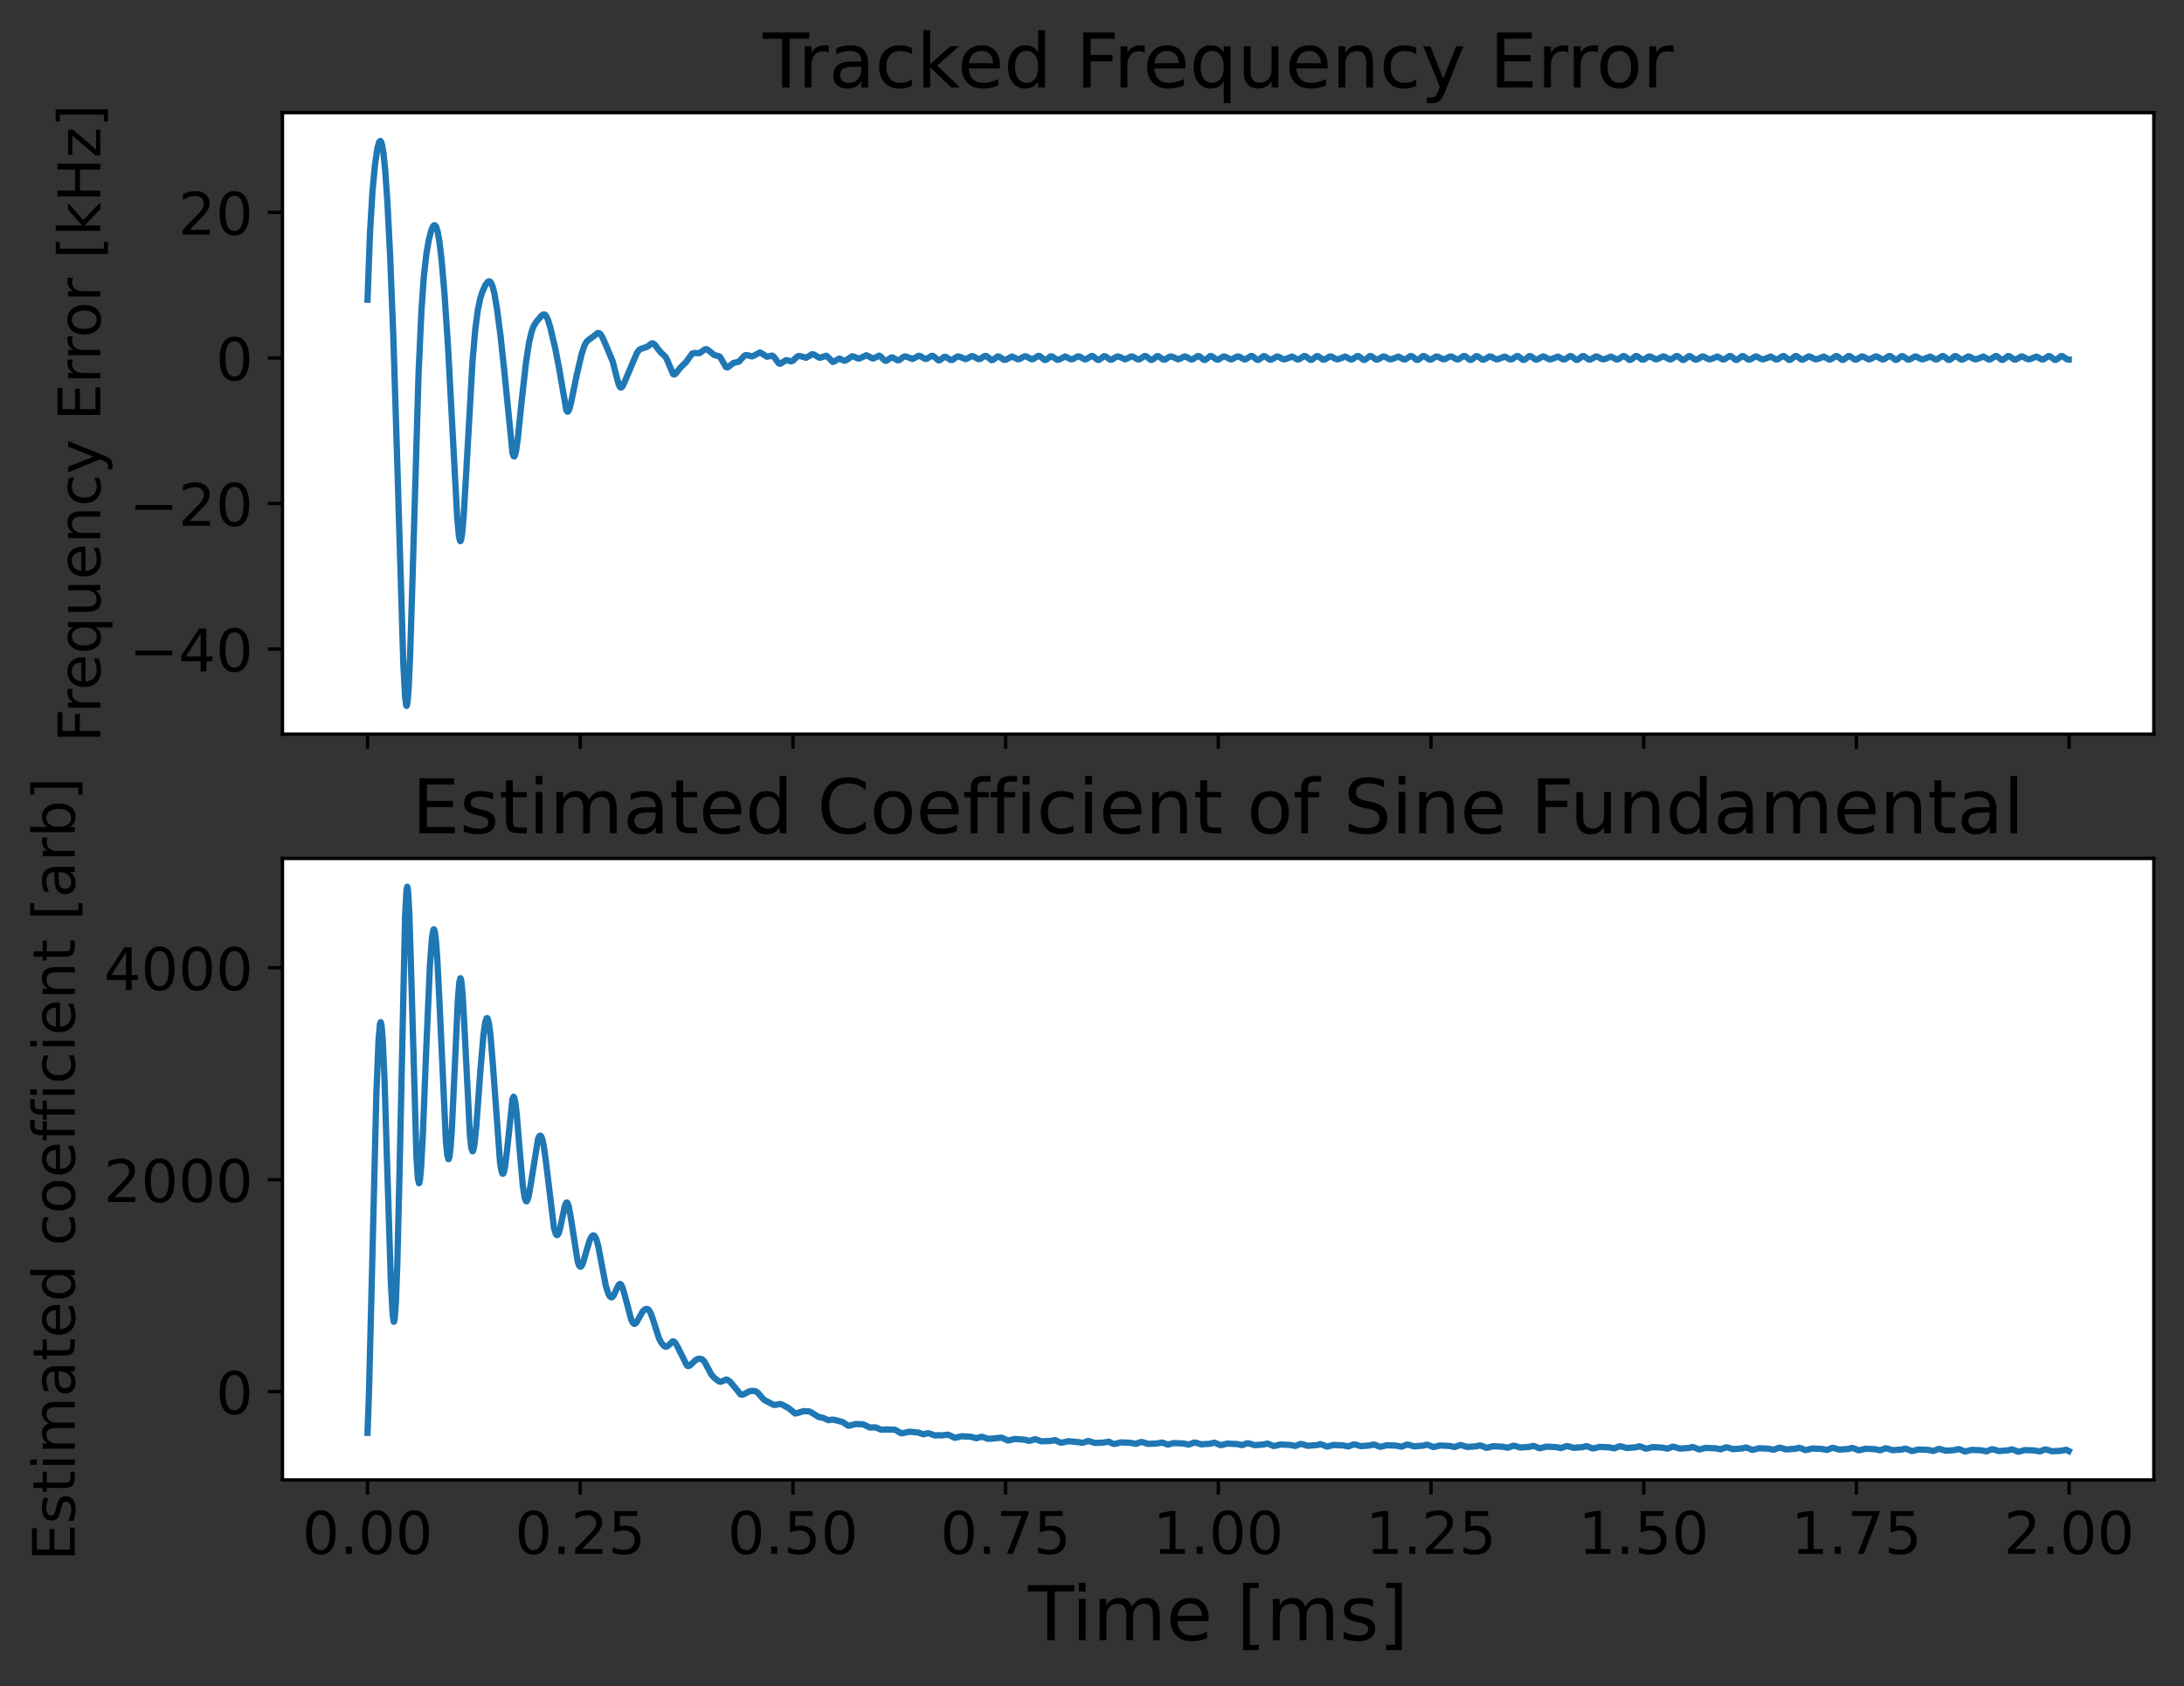 <?xml version="1.0" encoding="utf-8" standalone="no"?>
<!DOCTYPE svg PUBLIC "-//W3C//DTD SVG 1.1//EN"
  "http://www.w3.org/Graphics/SVG/1.1/DTD/svg11.dtd">
<!-- Created with matplotlib (https://matplotlib.org/) -->
<svg height="402.207pt" version="1.1" viewBox="0 0 520.979 402.207" width="520.979pt" xmlns="http://www.w3.org/2000/svg" xmlns:xlink="http://www.w3.org/1999/xlink">
 <rect x="0" y="0" width="520.979" height="402.207" fill="#333333" stroke="none"/>
 <defs>
  <style type="text/css">*{stroke-linecap:butt;stroke-linejoin:round;}</style>
 </defs>
 <g id="figure_1">
  <g id="patch_1">
   <path d="M 0 402.207 
L 520.979 402.207 
L 520.979 0 
L 0 0 
z
" style="fill:none;"/>
  </g>
  <g id="axes_1">
   <g id="patch_2">
    <path d="M 67.379 175.132 
L 513.779 175.132 
L 513.779 26.877 
L 67.379 26.877 
z
" style="fill:#ffffff;"/>
   </g>
   <g id="matplotlib.axis_1">
    <g id="xtick_1">
     <g id="line2d_1">
      <defs>
       <path d="M 0 0 
L 0 3.5 
" id="m01560fdf84" style="stroke:#000000;stroke-width:0.8;"/>
      </defs>
      <g>
       <use style="stroke:#000000;stroke-width:0.8;" x="87.67" xlink:href="#m01560fdf84" y="175.132"/>
      </g>
     </g>
    </g>
    <g id="xtick_2">
     <g id="line2d_2">
      <g>
       <use style="stroke:#000000;stroke-width:0.8;" x="138.408" xlink:href="#m01560fdf84" y="175.132"/>
      </g>
     </g>
    </g>
    <g id="xtick_3">
     <g id="line2d_3">
      <g>
       <use style="stroke:#000000;stroke-width:0.8;" x="189.146" xlink:href="#m01560fdf84" y="175.132"/>
      </g>
     </g>
    </g>
    <g id="xtick_4">
     <g id="line2d_4">
      <g>
       <use style="stroke:#000000;stroke-width:0.8;" x="239.884" xlink:href="#m01560fdf84" y="175.132"/>
      </g>
     </g>
    </g>
    <g id="xtick_5">
     <g id="line2d_5">
      <g>
       <use style="stroke:#000000;stroke-width:0.8;" x="290.622" xlink:href="#m01560fdf84" y="175.132"/>
      </g>
     </g>
    </g>
    <g id="xtick_6">
     <g id="line2d_6">
      <g>
       <use style="stroke:#000000;stroke-width:0.8;" x="341.36" xlink:href="#m01560fdf84" y="175.132"/>
      </g>
     </g>
    </g>
    <g id="xtick_7">
     <g id="line2d_7">
      <g>
       <use style="stroke:#000000;stroke-width:0.8;" x="392.097" xlink:href="#m01560fdf84" y="175.132"/>
      </g>
     </g>
    </g>
    <g id="xtick_8">
     <g id="line2d_8">
      <g>
       <use style="stroke:#000000;stroke-width:0.8;" x="442.835" xlink:href="#m01560fdf84" y="175.132"/>
      </g>
     </g>
    </g>
    <g id="xtick_9">
     <g id="line2d_9">
      <g>
       <use style="stroke:#000000;stroke-width:0.8;" x="493.573" xlink:href="#m01560fdf84" y="175.132"/>
      </g>
     </g>
    </g>
   </g>
   <g id="matplotlib.axis_2">
    <g id="ytick_1">
     <g id="line2d_10">
      <defs>
       <path d="M 0 0 
L -3.5 0 
" id="m66f3f01735" style="stroke:#000000;stroke-width:0.8;"/>
      </defs>
      <g>
       <use style="stroke:#000000;stroke-width:0.8;" x="67.379" xlink:href="#m66f3f01735" y="154.833"/>
      </g>
     </g>
     <g id="text_1">
      <!-- −40 -->
      <g transform="translate(30.833 160.152)scale(0.14 -0.14)">
       <defs>
        <path d="M 10.594 35.5 
L 73.188 35.5 
L 73.188 27.203 
L 10.594 27.203 
z
" id="DejaVuSans-8722"/>
        <path d="M 37.797 64.312 
L 12.891 25.391 
L 37.797 25.391 
z
M 35.203 72.906 
L 47.609 72.906 
L 47.609 25.391 
L 58.016 25.391 
L 58.016 17.188 
L 47.609 17.188 
L 47.609 0 
L 37.797 0 
L 37.797 17.188 
L 4.891 17.188 
L 4.891 26.703 
z
" id="DejaVuSans-52"/>
        <path d="M 31.781 66.406 
Q 24.172 66.406 20.328 58.906 
Q 16.5 51.422 16.5 36.375 
Q 16.5 21.391 20.328 13.891 
Q 24.172 6.391 31.781 6.391 
Q 39.453 6.391 43.281 13.891 
Q 47.125 21.391 47.125 36.375 
Q 47.125 51.422 43.281 58.906 
Q 39.453 66.406 31.781 66.406 
z
M 31.781 74.219 
Q 44.047 74.219 50.516 64.516 
Q 56.984 54.828 56.984 36.375 
Q 56.984 17.969 50.516 8.266 
Q 44.047 -1.422 31.781 -1.422 
Q 19.531 -1.422 13.062 8.266 
Q 6.594 17.969 6.594 36.375 
Q 6.594 54.828 13.062 64.516 
Q 19.531 74.219 31.781 74.219 
z
" id="DejaVuSans-48"/>
       </defs>
       <use xlink:href="#DejaVuSans-8722"/>
       <use x="83.789" xlink:href="#DejaVuSans-52"/>
       <use x="147.412" xlink:href="#DejaVuSans-48"/>
      </g>
     </g>
    </g>
    <g id="ytick_2">
     <g id="line2d_11">
      <g>
       <use style="stroke:#000000;stroke-width:0.8;" x="67.379" xlink:href="#m66f3f01735" y="120.109"/>
      </g>
     </g>
     <g id="text_2">
      <!-- −20 -->
      <g transform="translate(30.833 125.428)scale(0.14 -0.14)">
       <defs>
        <path d="M 19.188 8.297 
L 53.609 8.297 
L 53.609 0 
L 7.328 0 
L 7.328 8.297 
Q 12.938 14.109 22.625 23.891 
Q 32.328 33.688 34.812 36.531 
Q 39.547 41.844 41.422 45.531 
Q 43.312 49.219 43.312 52.781 
Q 43.312 58.594 39.234 62.25 
Q 35.156 65.922 28.609 65.922 
Q 23.969 65.922 18.812 64.312 
Q 13.672 62.703 7.812 59.422 
L 7.812 69.391 
Q 13.766 71.781 18.938 73 
Q 24.125 74.219 28.422 74.219 
Q 39.75 74.219 46.484 68.547 
Q 53.219 62.891 53.219 53.422 
Q 53.219 48.922 51.531 44.891 
Q 49.859 40.875 45.406 35.406 
Q 44.188 33.984 37.641 27.219 
Q 31.109 20.453 19.188 8.297 
z
" id="DejaVuSans-50"/>
       </defs>
       <use xlink:href="#DejaVuSans-8722"/>
       <use x="83.789" xlink:href="#DejaVuSans-50"/>
       <use x="147.412" xlink:href="#DejaVuSans-48"/>
      </g>
     </g>
    </g>
    <g id="ytick_3">
     <g id="line2d_12">
      <g>
       <use style="stroke:#000000;stroke-width:0.8;" x="67.379" xlink:href="#m66f3f01735" y="85.386"/>
      </g>
     </g>
     <g id="text_3">
      <!-- 0 -->
      <g transform="translate(51.472 90.705)scale(0.14 -0.14)">
       <use xlink:href="#DejaVuSans-48"/>
      </g>
     </g>
    </g>
    <g id="ytick_4">
     <g id="line2d_13">
      <g>
       <use style="stroke:#000000;stroke-width:0.8;" x="67.379" xlink:href="#m66f3f01735" y="50.662"/>
      </g>
     </g>
     <g id="text_4">
      <!-- 20 -->
      <g transform="translate(42.564 55.981)scale(0.14 -0.14)">
       <use xlink:href="#DejaVuSans-50"/>
       <use x="63.623" xlink:href="#DejaVuSans-48"/>
      </g>
     </g>
    </g>
    <g id="text_5">
     <!-- Frequency Error [kHz] -->
     <g transform="translate(23.921 177.128)rotate(-90)scale(0.14 -0.14)">
      <defs>
       <path d="M 9.812 72.906 
L 51.703 72.906 
L 51.703 64.594 
L 19.672 64.594 
L 19.672 43.109 
L 48.578 43.109 
L 48.578 34.812 
L 19.672 34.812 
L 19.672 0 
L 9.812 0 
z
" id="DejaVuSans-70"/>
       <path d="M 41.109 46.297 
Q 39.594 47.172 37.812 47.578 
Q 36.031 48 33.891 48 
Q 26.266 48 22.188 43.047 
Q 18.109 38.094 18.109 28.812 
L 18.109 0 
L 9.078 0 
L 9.078 54.688 
L 18.109 54.688 
L 18.109 46.188 
Q 20.953 51.172 25.484 53.578 
Q 30.031 56 36.531 56 
Q 37.453 56 38.578 55.875 
Q 39.703 55.766 41.062 55.516 
z
" id="DejaVuSans-114"/>
       <path d="M 56.203 29.594 
L 56.203 25.203 
L 14.891 25.203 
Q 15.484 15.922 20.484 11.062 
Q 25.484 6.203 34.422 6.203 
Q 39.594 6.203 44.453 7.469 
Q 49.312 8.734 54.109 11.281 
L 54.109 2.781 
Q 49.266 0.734 44.188 -0.344 
Q 39.109 -1.422 33.891 -1.422 
Q 20.797 -1.422 13.156 6.188 
Q 5.516 13.812 5.516 26.812 
Q 5.516 40.234 12.766 48.109 
Q 20.016 56 32.328 56 
Q 43.359 56 49.781 48.891 
Q 56.203 41.797 56.203 29.594 
z
M 47.219 32.234 
Q 47.125 39.594 43.094 43.984 
Q 39.062 48.391 32.422 48.391 
Q 24.906 48.391 20.391 44.141 
Q 15.875 39.891 15.188 32.172 
z
" id="DejaVuSans-101"/>
       <path d="M 14.797 27.297 
Q 14.797 17.391 18.875 11.75 
Q 22.953 6.109 30.078 6.109 
Q 37.203 6.109 41.297 11.75 
Q 45.406 17.391 45.406 27.297 
Q 45.406 37.203 41.297 42.844 
Q 37.203 48.484 30.078 48.484 
Q 22.953 48.484 18.875 42.844 
Q 14.797 37.203 14.797 27.297 
z
M 45.406 8.203 
Q 42.578 3.328 38.25 0.953 
Q 33.938 -1.422 27.875 -1.422 
Q 17.969 -1.422 11.734 6.484 
Q 5.516 14.406 5.516 27.297 
Q 5.516 40.188 11.734 48.094 
Q 17.969 56 27.875 56 
Q 33.938 56 38.25 53.625 
Q 42.578 51.266 45.406 46.391 
L 45.406 54.688 
L 54.391 54.688 
L 54.391 -20.797 
L 45.406 -20.797 
z
" id="DejaVuSans-113"/>
       <path d="M 8.5 21.578 
L 8.5 54.688 
L 17.484 54.688 
L 17.484 21.922 
Q 17.484 14.156 20.5 10.266 
Q 23.531 6.391 29.594 6.391 
Q 36.859 6.391 41.078 11.031 
Q 45.312 15.672 45.312 23.688 
L 45.312 54.688 
L 54.297 54.688 
L 54.297 0 
L 45.312 0 
L 45.312 8.406 
Q 42.047 3.422 37.719 1 
Q 33.406 -1.422 27.688 -1.422 
Q 18.266 -1.422 13.375 4.438 
Q 8.5 10.297 8.5 21.578 
z
M 31.109 56 
z
" id="DejaVuSans-117"/>
       <path d="M 54.891 33.016 
L 54.891 0 
L 45.906 0 
L 45.906 32.719 
Q 45.906 40.484 42.875 44.328 
Q 39.844 48.188 33.797 48.188 
Q 26.516 48.188 22.312 43.547 
Q 18.109 38.922 18.109 30.906 
L 18.109 0 
L 9.078 0 
L 9.078 54.688 
L 18.109 54.688 
L 18.109 46.188 
Q 21.344 51.125 25.703 53.562 
Q 30.078 56 35.797 56 
Q 45.219 56 50.047 50.172 
Q 54.891 44.344 54.891 33.016 
z
" id="DejaVuSans-110"/>
       <path d="M 48.781 52.594 
L 48.781 44.188 
Q 44.969 46.297 41.141 47.344 
Q 37.312 48.391 33.406 48.391 
Q 24.656 48.391 19.812 42.844 
Q 14.984 37.312 14.984 27.297 
Q 14.984 17.281 19.812 11.734 
Q 24.656 6.203 33.406 6.203 
Q 37.312 6.203 41.141 7.25 
Q 44.969 8.297 48.781 10.406 
L 48.781 2.094 
Q 45.016 0.344 40.984 -0.531 
Q 36.969 -1.422 32.422 -1.422 
Q 20.062 -1.422 12.781 6.344 
Q 5.516 14.109 5.516 27.297 
Q 5.516 40.672 12.859 48.328 
Q 20.219 56 33.016 56 
Q 37.156 56 41.109 55.141 
Q 45.062 54.297 48.781 52.594 
z
" id="DejaVuSans-99"/>
       <path d="M 32.172 -5.078 
Q 28.375 -14.844 24.75 -17.812 
Q 21.141 -20.797 15.094 -20.797 
L 7.906 -20.797 
L 7.906 -13.281 
L 13.188 -13.281 
Q 16.891 -13.281 18.938 -11.516 
Q 21 -9.766 23.484 -3.219 
L 25.094 0.875 
L 2.984 54.688 
L 12.5 54.688 
L 29.594 11.922 
L 46.688 54.688 
L 56.203 54.688 
z
" id="DejaVuSans-121"/>
       <path id="DejaVuSans-32"/>
       <path d="M 9.812 72.906 
L 55.906 72.906 
L 55.906 64.594 
L 19.672 64.594 
L 19.672 43.016 
L 54.391 43.016 
L 54.391 34.719 
L 19.672 34.719 
L 19.672 8.297 
L 56.781 8.297 
L 56.781 0 
L 9.812 0 
z
" id="DejaVuSans-69"/>
       <path d="M 30.609 48.391 
Q 23.391 48.391 19.188 42.75 
Q 14.984 37.109 14.984 27.297 
Q 14.984 17.484 19.156 11.844 
Q 23.344 6.203 30.609 6.203 
Q 37.797 6.203 41.984 11.859 
Q 46.188 17.531 46.188 27.297 
Q 46.188 37.016 41.984 42.703 
Q 37.797 48.391 30.609 48.391 
z
M 30.609 56 
Q 42.328 56 49.016 48.375 
Q 55.719 40.766 55.719 27.297 
Q 55.719 13.875 49.016 6.219 
Q 42.328 -1.422 30.609 -1.422 
Q 18.844 -1.422 12.172 6.219 
Q 5.516 13.875 5.516 27.297 
Q 5.516 40.766 12.172 48.375 
Q 18.844 56 30.609 56 
z
" id="DejaVuSans-111"/>
       <path d="M 8.594 75.984 
L 29.297 75.984 
L 29.297 69 
L 17.578 69 
L 17.578 -6.203 
L 29.297 -6.203 
L 29.297 -13.188 
L 8.594 -13.188 
z
" id="DejaVuSans-91"/>
       <path d="M 9.078 75.984 
L 18.109 75.984 
L 18.109 31.109 
L 44.922 54.688 
L 56.391 54.688 
L 27.391 29.109 
L 57.625 0 
L 45.906 0 
L 18.109 26.703 
L 18.109 0 
L 9.078 0 
z
" id="DejaVuSans-107"/>
       <path d="M 9.812 72.906 
L 19.672 72.906 
L 19.672 43.016 
L 55.516 43.016 
L 55.516 72.906 
L 65.375 72.906 
L 65.375 0 
L 55.516 0 
L 55.516 34.719 
L 19.672 34.719 
L 19.672 0 
L 9.812 0 
z
" id="DejaVuSans-72"/>
       <path d="M 5.516 54.688 
L 48.188 54.688 
L 48.188 46.484 
L 14.406 7.172 
L 48.188 7.172 
L 48.188 0 
L 4.297 0 
L 4.297 8.203 
L 38.094 47.516 
L 5.516 47.516 
z
" id="DejaVuSans-122"/>
       <path d="M 30.422 75.984 
L 30.422 -13.188 
L 9.719 -13.188 
L 9.719 -6.203 
L 21.391 -6.203 
L 21.391 69 
L 9.719 69 
L 9.719 75.984 
z
" id="DejaVuSans-93"/>
      </defs>
      <use xlink:href="#DejaVuSans-70"/>
      <use x="50.27" xlink:href="#DejaVuSans-114"/>
      <use x="89.133" xlink:href="#DejaVuSans-101"/>
      <use x="150.656" xlink:href="#DejaVuSans-113"/>
      <use x="214.133" xlink:href="#DejaVuSans-117"/>
      <use x="277.512" xlink:href="#DejaVuSans-101"/>
      <use x="339.035" xlink:href="#DejaVuSans-110"/>
      <use x="402.414" xlink:href="#DejaVuSans-99"/>
      <use x="457.395" xlink:href="#DejaVuSans-121"/>
      <use x="516.574" xlink:href="#DejaVuSans-32"/>
      <use x="548.361" xlink:href="#DejaVuSans-69"/>
      <use x="611.545" xlink:href="#DejaVuSans-114"/>
      <use x="650.908" xlink:href="#DejaVuSans-114"/>
      <use x="689.771" xlink:href="#DejaVuSans-111"/>
      <use x="750.953" xlink:href="#DejaVuSans-114"/>
      <use x="792.066" xlink:href="#DejaVuSans-32"/>
      <use x="823.854" xlink:href="#DejaVuSans-91"/>
      <use x="862.867" xlink:href="#DejaVuSans-107"/>
      <use x="920.777" xlink:href="#DejaVuSans-72"/>
      <use x="995.973" xlink:href="#DejaVuSans-122"/>
      <use x="1048.463" xlink:href="#DejaVuSans-93"/>
     </g>
    </g>
   </g>
   <g id="line2d_14">
    <path clip-path="url(#p72f859cd6e)" d="M 87.67 71.482 
L 88.262 55.516 
L 88.854 45.636 
L 89.446 39.333 
L 90.038 35.321 
L 90.461 33.839 
L 90.715 33.616 
L 90.884 33.782 
L 91.137 34.543 
L 91.476 36.568 
L 91.898 40.756 
L 92.406 48.109 
L 93.082 61.434 
L 93.843 80.803 
L 94.774 110.615 
L 96.211 158.383 
L 96.634 166.203 
L 96.888 168.216 
L 96.972 168.393 
L 97.057 168.317 
L 97.226 167.407 
L 97.48 164.197 
L 97.818 156.822 
L 98.41 137.89 
L 99.847 89.069 
L 100.524 74.175 
L 101.116 65.825 
L 101.708 60.564 
L 102.3 57.156 
L 102.892 54.901 
L 103.314 53.96 
L 103.568 53.728 
L 103.822 53.797 
L 104.076 54.208 
L 104.414 55.343 
L 104.837 57.758 
L 105.344 62.082 
L 106.02 69.946 
L 106.866 82.555 
L 107.881 101.471 
L 109.065 123.577 
L 109.488 127.986 
L 109.741 129.034 
L 109.826 129.092 
L 109.995 128.769 
L 110.249 127.218 
L 110.587 123.389 
L 111.179 113.385 
L 112.701 86.396 
L 113.377 78.553 
L 113.969 74.036 
L 114.561 71.191 
L 115.153 69.374 
L 115.83 67.94 
L 116.337 67.258 
L 116.675 67.1 
L 116.929 67.201 
L 117.183 67.53 
L 117.521 68.365 
L 117.944 70.063 
L 118.536 73.521 
L 119.381 79.953 
L 120.312 88.621 
L 122.257 108.1 
L 122.51 108.835 
L 122.679 108.889 
L 122.849 108.599 
L 123.102 107.566 
L 123.525 104.566 
L 124.455 95.512 
L 125.47 86.494 
L 126.231 81.582 
L 126.823 79.068 
L 127.33 77.735 
L 127.922 76.782 
L 129.191 75.277 
L 129.614 75.006 
L 129.952 75.044 
L 130.29 75.387 
L 130.713 76.28 
L 131.305 78.256 
L 132.489 83.286 
L 133.334 87.664 
L 135.11 97.917 
L 135.364 98.215 
L 135.533 98.145 
L 135.787 97.674 
L 136.209 96.138 
L 137.562 89.51 
L 138.746 84.456 
L 139.423 82.403 
L 139.93 81.512 
L 140.438 81.057 
L 141.622 80.21 
L 142.552 79.448 
L 142.89 79.448 
L 143.228 79.694 
L 143.651 80.34 
L 144.497 82.235 
L 146.188 86.298 
L 146.864 89.029 
L 147.626 91.851 
L 147.964 92.404 
L 148.217 92.445 
L 148.471 92.198 
L 148.894 91.35 
L 151.938 84.186 
L 152.446 83.482 
L 152.868 83.227 
L 154.391 82.721 
L 155.49 81.91 
L 155.828 81.946 
L 156.251 82.276 
L 157.012 83.334 
L 157.689 84.121 
L 158.788 85.173 
L 159.211 86.042 
L 160.564 89.245 
L 160.817 89.34 
L 161.071 89.221 
L 161.494 88.718 
L 162.339 87.662 
L 163.608 86.431 
L 165.13 84.328 
L 165.553 84.223 
L 166.906 84.228 
L 167.498 83.789 
L 168.174 83.325 
L 168.597 83.32 
L 169.02 83.585 
L 170.373 84.693 
L 171.641 85.03 
L 172.064 85.652 
L 173.164 87.562 
L 173.502 87.653 
L 173.84 87.46 
L 174.939 86.591 
L 176.292 86.262 
L 176.884 85.586 
L 177.561 84.86 
L 177.984 84.693 
L 178.406 84.759 
L 179.337 85.015 
L 179.759 84.879 
L 181.282 84.082 
L 181.704 84.292 
L 182.888 85.078 
L 183.311 85.025 
L 184.157 84.816 
L 184.495 84.999 
L 184.918 85.526 
L 185.763 86.677 
L 186.102 86.771 
L 186.44 86.606 
L 187.455 85.908 
L 187.878 85.98 
L 188.723 86.204 
L 189.146 86.062 
L 189.992 85.2 
L 190.499 84.917 
L 190.922 84.949 
L 192.275 85.338 
L 192.782 85.063 
L 193.712 84.503 
L 194.135 84.55 
L 194.643 84.869 
L 195.404 85.321 
L 195.826 85.285 
L 197.095 84.854 
L 197.433 85.111 
L 198.617 86.319 
L 198.955 86.239 
L 200.224 85.516 
L 200.647 85.709 
L 201.323 86.052 
L 201.746 85.984 
L 201.915 85.883 
L 203.268 84.985 
L 203.691 85.09 
L 204.79 85.554 
L 205.213 85.44 
L 206.651 84.747 
L 207.073 84.922 
L 208.173 85.518 
L 208.595 85.402 
L 209.695 84.843 
L 210.033 84.992 
L 210.54 85.524 
L 211.132 86.053 
L 211.471 86.061 
L 211.893 85.776 
L 212.57 85.272 
L 212.908 85.267 
L 213.331 85.504 
L 214.092 85.948 
L 214.515 85.905 
L 215.445 85.174 
L 215.868 85.019 
L 216.291 85.1 
L 217.644 85.633 
L 218.151 85.404 
L 219.081 84.885 
L 219.504 84.928 
L 220.096 85.289 
L 220.688 85.609 
L 221.111 85.578 
L 221.618 85.255 
L 222.21 84.889 
L 222.548 84.901 
L 222.971 85.203 
L 223.817 85.95 
L 224.155 85.934 
L 224.578 85.629 
L 225.254 85.121 
L 225.593 85.126 
L 226.015 85.384 
L 226.777 85.877 
L 227.199 85.861 
L 228.13 85.171 
L 228.552 85.028 
L 228.975 85.118 
L 230.328 85.682 
L 230.836 85.464 
L 231.766 84.958 
L 232.189 85.003 
L 232.781 85.362 
L 233.372 85.675 
L 233.795 85.638 
L 234.303 85.304 
L 234.895 84.918 
L 235.233 84.916 
L 235.656 85.197 
L 236.501 85.901 
L 236.84 85.87 
L 237.262 85.552 
L 237.939 85.038 
L 238.277 85.047 
L 238.7 85.315 
L 239.461 85.834 
L 239.884 85.831 
L 241.406 85.047 
L 241.913 85.271 
L 242.759 85.704 
L 243.182 85.662 
L 243.774 85.322 
L 244.45 84.988 
L 244.873 85.032 
L 245.465 85.387 
L 246.057 85.695 
L 246.48 85.653 
L 246.987 85.311 
L 247.664 84.894 
L 248.002 84.94 
L 248.425 85.264 
L 249.186 85.878 
L 249.524 85.846 
L 249.947 85.528 
L 250.623 85.016 
L 250.962 85.027 
L 251.384 85.299 
L 252.145 85.825 
L 252.568 85.803 
L 254.09 85.044 
L 254.598 85.272 
L 255.443 85.713 
L 255.866 85.676 
L 256.458 85.342 
L 257.135 85.013 
L 257.557 85.06 
L 258.149 85.417 
L 258.741 85.725 
L 259.164 85.682 
L 259.672 85.339 
L 260.348 84.915 
L 260.686 84.956 
L 261.109 85.271 
L 261.786 85.838 
L 262.124 85.859 
L 262.547 85.58 
L 263.308 84.98 
L 263.646 84.991 
L 264.069 85.266 
L 264.83 85.802 
L 265.253 85.786 
L 266.098 85.211 
L 266.606 85.028 
L 267.029 85.127 
L 268.382 85.722 
L 268.889 85.517 
L 269.819 85.027 
L 270.242 85.075 
L 270.834 85.433 
L 271.426 85.742 
L 271.849 85.699 
L 272.356 85.355 
L 273.033 84.929 
L 273.371 84.966 
L 273.794 85.277 
L 274.47 85.835 
L 274.808 85.851 
L 275.231 85.567 
L 275.992 84.962 
L 276.33 84.972 
L 276.753 85.247 
L 277.514 85.788 
L 277.937 85.775 
L 278.783 85.206 
L 279.29 85.025 
L 279.713 85.125 
L 281.066 85.724 
L 281.573 85.521 
L 282.504 85.034 
L 282.926 85.082 
L 283.518 85.442 
L 284.11 85.751 
L 284.533 85.708 
L 285.04 85.364 
L 285.717 84.937 
L 286.055 84.973 
L 286.478 85.282 
L 287.155 85.835 
L 287.493 85.848 
L 287.916 85.561 
L 288.677 84.952 
L 289.015 84.961 
L 289.438 85.237 
L 290.199 85.781 
L 290.622 85.786 
L 291.129 85.463 
L 291.806 85.057 
L 292.228 85.064 
L 292.736 85.329 
L 293.497 85.719 
L 293.92 85.684 
L 294.512 85.354 
L 295.188 85.028 
L 295.611 85.075 
L 296.203 85.431 
L 296.795 85.738 
L 297.218 85.693 
L 297.725 85.348 
L 298.401 84.919 
L 298.74 84.957 
L 299.163 85.27 
L 299.839 85.833 
L 300.177 85.852 
L 300.6 85.572 
L 301.361 84.97 
L 301.699 84.98 
L 302.122 85.255 
L 302.883 85.794 
L 303.222 85.799 
L 303.644 85.58 
L 304.575 85.034 
L 304.997 85.09 
L 305.674 85.495 
L 306.266 85.73 
L 306.689 85.654 
L 308.211 85.055 
L 308.718 85.321 
L 309.479 85.749 
L 309.902 85.705 
L 310.409 85.361 
L 311.086 84.931 
L 311.424 84.968 
L 311.847 85.277 
L 312.523 85.833 
L 312.862 85.848 
L 313.285 85.563 
L 314.046 84.956 
L 314.384 84.966 
L 314.807 85.241 
L 315.568 85.784 
L 315.906 85.79 
L 316.329 85.574 
L 317.259 85.031 
L 317.682 85.088 
L 318.358 85.494 
L 318.95 85.73 
L 319.373 85.655 
L 320.895 85.059 
L 321.403 85.325 
L 322.164 85.755 
L 322.586 85.712 
L 323.094 85.368 
L 323.77 84.938 
L 324.109 84.974 
L 324.531 85.281 
L 325.208 85.834 
L 325.546 85.847 
L 325.969 85.559 
L 326.73 84.949 
L 327.068 84.958 
L 327.491 85.233 
L 328.252 85.778 
L 328.59 85.785 
L 329.013 85.571 
L 329.943 85.03 
L 330.366 85.086 
L 331.043 85.493 
L 331.635 85.729 
L 332.058 85.655 
L 333.58 85.061 
L 334.087 85.328 
L 334.848 85.758 
L 335.271 85.716 
L 335.778 85.372 
L 336.455 84.943 
L 336.793 84.978 
L 337.216 85.284 
L 337.892 85.835 
L 338.231 85.847 
L 338.653 85.558 
L 339.415 84.945 
L 339.753 84.954 
L 340.176 85.229 
L 340.937 85.775 
L 341.36 85.781 
L 341.867 85.46 
L 342.543 85.055 
L 342.966 85.063 
L 343.474 85.328 
L 344.235 85.718 
L 344.657 85.685 
L 345.249 85.356 
L 345.926 85.031 
L 346.349 85.078 
L 346.941 85.434 
L 347.533 85.742 
L 347.955 85.698 
L 348.463 85.352 
L 349.139 84.923 
L 349.478 84.96 
L 349.9 85.271 
L 350.577 85.834 
L 350.915 85.852 
L 351.338 85.571 
L 352.099 84.967 
L 352.437 84.976 
L 352.86 85.25 
L 353.621 85.791 
L 353.959 85.796 
L 354.382 85.578 
L 355.312 85.033 
L 355.735 85.089 
L 356.412 85.494 
L 357.004 85.729 
L 357.426 85.655 
L 358.949 85.056 
L 359.456 85.322 
L 360.217 85.751 
L 360.64 85.708 
L 361.147 85.363 
L 361.824 84.933 
L 362.162 84.969 
L 362.585 85.277 
L 363.261 85.833 
L 363.6 85.848 
L 364.022 85.563 
L 364.783 84.954 
L 365.122 84.963 
L 365.545 85.238 
L 366.306 85.782 
L 366.644 85.789 
L 367.067 85.573 
L 367.997 85.031 
L 368.42 85.087 
L 369.096 85.493 
L 369.688 85.729 
L 370.111 85.655 
L 371.633 85.059 
L 372.14 85.326 
L 372.902 85.756 
L 373.324 85.714 
L 373.832 85.37 
L 374.508 84.94 
L 374.846 84.975 
L 375.269 85.282 
L 375.946 85.834 
L 376.284 85.847 
L 376.707 85.56 
L 377.468 84.948 
L 377.806 84.957 
L 378.229 85.232 
L 378.99 85.777 
L 379.328 85.785 
L 379.751 85.57 
L 380.681 85.029 
L 381.104 85.086 
L 381.781 85.492 
L 382.373 85.729 
L 382.795 85.656 
L 384.318 85.061 
L 384.825 85.328 
L 385.586 85.759 
L 386.009 85.717 
L 386.516 85.373 
L 387.193 84.943 
L 387.531 84.978 
L 387.954 85.284 
L 388.63 85.835 
L 388.969 85.847 
L 389.391 85.558 
L 390.152 84.945 
L 390.491 84.953 
L 390.913 85.228 
L 391.675 85.774 
L 392.097 85.781 
L 392.605 85.46 
L 393.281 85.055 
L 393.704 85.062 
L 394.211 85.327 
L 394.972 85.718 
L 395.395 85.685 
L 395.987 85.356 
L 396.664 85.031 
L 397.087 85.078 
L 397.679 85.434 
L 398.27 85.742 
L 398.693 85.698 
L 399.201 85.353 
L 399.877 84.924 
L 400.215 84.96 
L 400.638 85.271 
L 401.315 85.834 
L 401.653 85.852 
L 402.076 85.571 
L 402.837 84.967 
L 403.175 84.976 
L 403.598 85.249 
L 404.359 85.79 
L 404.697 85.796 
L 405.12 85.579 
L 406.05 85.033 
L 406.473 85.088 
L 407.15 85.493 
L 407.742 85.729 
L 408.164 85.655 
L 409.686 85.056 
L 410.194 85.322 
L 410.955 85.751 
L 411.378 85.708 
L 411.885 85.364 
L 412.562 84.934 
L 412.9 84.969 
L 413.323 85.277 
L 413.999 85.833 
L 414.337 85.848 
L 414.76 85.564 
L 415.521 84.955 
L 415.86 84.963 
L 416.282 85.237 
L 417.043 85.781 
L 417.382 85.789 
L 417.805 85.574 
L 418.735 85.031 
L 419.158 85.087 
L 419.834 85.492 
L 420.426 85.729 
L 420.849 85.656 
L 422.371 85.059 
L 422.878 85.326 
L 423.639 85.756 
L 424.062 85.714 
L 424.57 85.37 
L 425.246 84.94 
L 425.584 84.975 
L 426.007 85.281 
L 426.684 85.834 
L 427.022 85.847 
L 427.445 85.56 
L 428.206 84.948 
L 428.544 84.956 
L 428.967 85.231 
L 429.728 85.776 
L 430.066 85.785 
L 430.489 85.571 
L 431.419 85.029 
L 431.842 85.086 
L 432.518 85.492 
L 433.11 85.729 
L 433.533 85.656 
L 435.055 85.061 
L 435.563 85.328 
L 436.324 85.759 
L 436.747 85.717 
L 437.254 85.374 
L 437.931 84.944 
L 438.269 84.978 
L 438.692 85.284 
L 439.368 85.835 
L 439.706 85.847 
L 440.129 85.559 
L 440.89 84.945 
L 441.228 84.953 
L 441.651 85.227 
L 442.412 85.774 
L 442.835 85.78 
L 443.343 85.46 
L 444.019 85.055 
L 444.442 85.062 
L 444.949 85.326 
L 445.71 85.718 
L 446.133 85.685 
L 446.725 85.357 
L 447.402 85.031 
L 447.824 85.078 
L 448.416 85.434 
L 449.008 85.743 
L 449.431 85.699 
L 449.938 85.354 
L 450.615 84.924 
L 450.953 84.961 
L 451.376 85.271 
L 452.137 85.861 
L 452.475 85.82 
L 452.898 85.49 
L 453.575 84.966 
L 453.913 84.975 
L 454.336 85.248 
L 455.097 85.789 
L 455.435 85.795 
L 455.858 85.579 
L 456.788 85.033 
L 457.211 85.088 
L 457.887 85.493 
L 458.479 85.729 
L 458.902 85.655 
L 460.424 85.056 
L 460.932 85.322 
L 461.693 85.751 
L 462.116 85.709 
L 462.623 85.365 
L 463.299 84.934 
L 463.638 84.969 
L 464.061 85.277 
L 464.737 85.833 
L 465.075 85.849 
L 465.498 85.564 
L 466.259 84.954 
L 466.597 84.962 
L 467.02 85.236 
L 467.781 85.781 
L 468.12 85.789 
L 468.542 85.574 
L 469.473 85.031 
L 469.895 85.086 
L 470.572 85.492 
L 471.164 85.729 
L 471.587 85.656 
L 473.109 85.059 
L 473.616 85.325 
L 474.377 85.756 
L 474.8 85.714 
L 475.307 85.371 
L 475.984 84.94 
L 476.322 84.975 
L 476.745 85.281 
L 477.421 85.834 
L 477.76 85.848 
L 478.183 85.561 
L 478.944 84.948 
L 479.282 84.956 
L 479.705 85.23 
L 480.466 85.776 
L 480.804 85.785 
L 481.227 85.571 
L 482.157 85.029 
L 482.58 85.085 
L 483.256 85.491 
L 483.848 85.729 
L 484.271 85.656 
L 485.793 85.061 
L 486.301 85.327 
L 487.062 85.759 
L 487.484 85.717 
L 487.992 85.374 
L 488.668 84.944 
L 489.007 84.978 
L 489.429 85.283 
L 490.106 85.835 
L 490.444 85.847 
L 490.867 85.559 
L 491.628 84.945 
L 491.966 84.953 
L 492.389 85.227 
L 493.15 85.773 
L 493.488 85.782 
L 493.488 85.782 
" style="fill:none;stroke:#1f77b4;stroke-linecap:square;stroke-width:1.5;"/>
   </g>
   <g id="patch_3">
    <path d="M 67.379 175.132 
L 67.379 26.877 
" style="fill:none;stroke:#000000;stroke-linecap:square;stroke-linejoin:miter;stroke-width:0.8;"/>
   </g>
   <g id="patch_4">
    <path d="M 513.779 175.132 
L 513.779 26.877 
" style="fill:none;stroke:#000000;stroke-linecap:square;stroke-linejoin:miter;stroke-width:0.8;"/>
   </g>
   <g id="patch_5">
    <path d="M 67.379 175.132 
L 513.779 175.132 
" style="fill:none;stroke:#000000;stroke-linecap:square;stroke-linejoin:miter;stroke-width:0.8;"/>
   </g>
   <g id="patch_6">
    <path d="M 67.379 26.877 
L 513.779 26.877 
" style="fill:none;stroke:#000000;stroke-linecap:square;stroke-linejoin:miter;stroke-width:0.8;"/>
   </g>
   <g id="text_6">
    <!-- Tracked Frequency Error -->
    <g transform="translate(181.962 20.877)scale(0.18 -0.18)">
     <defs>
      <path d="M -0.297 72.906 
L 61.375 72.906 
L 61.375 64.594 
L 35.5 64.594 
L 35.5 0 
L 25.594 0 
L 25.594 64.594 
L -0.297 64.594 
z
" id="DejaVuSans-84"/>
      <path d="M 34.281 27.484 
Q 23.391 27.484 19.188 25 
Q 14.984 22.516 14.984 16.5 
Q 14.984 11.719 18.141 8.906 
Q 21.297 6.109 26.703 6.109 
Q 34.188 6.109 38.703 11.406 
Q 43.219 16.703 43.219 25.484 
L 43.219 27.484 
z
M 52.203 31.203 
L 52.203 0 
L 43.219 0 
L 43.219 8.297 
Q 40.141 3.328 35.547 0.953 
Q 30.953 -1.422 24.312 -1.422 
Q 15.922 -1.422 10.953 3.297 
Q 6 8.016 6 15.922 
Q 6 25.141 12.172 29.828 
Q 18.359 34.516 30.609 34.516 
L 43.219 34.516 
L 43.219 35.406 
Q 43.219 41.609 39.141 45 
Q 35.062 48.391 27.688 48.391 
Q 23 48.391 18.547 47.266 
Q 14.109 46.141 10.016 43.891 
L 10.016 52.203 
Q 14.938 54.109 19.578 55.047 
Q 24.219 56 28.609 56 
Q 40.484 56 46.344 49.844 
Q 52.203 43.703 52.203 31.203 
z
" id="DejaVuSans-97"/>
      <path d="M 45.406 46.391 
L 45.406 75.984 
L 54.391 75.984 
L 54.391 0 
L 45.406 0 
L 45.406 8.203 
Q 42.578 3.328 38.25 0.953 
Q 33.938 -1.422 27.875 -1.422 
Q 17.969 -1.422 11.734 6.484 
Q 5.516 14.406 5.516 27.297 
Q 5.516 40.188 11.734 48.094 
Q 17.969 56 27.875 56 
Q 33.938 56 38.25 53.625 
Q 42.578 51.266 45.406 46.391 
z
M 14.797 27.297 
Q 14.797 17.391 18.875 11.75 
Q 22.953 6.109 30.078 6.109 
Q 37.203 6.109 41.297 11.75 
Q 45.406 17.391 45.406 27.297 
Q 45.406 37.203 41.297 42.844 
Q 37.203 48.484 30.078 48.484 
Q 22.953 48.484 18.875 42.844 
Q 14.797 37.203 14.797 27.297 
z
" id="DejaVuSans-100"/>
     </defs>
     <use xlink:href="#DejaVuSans-84"/>
     <use x="46.334" xlink:href="#DejaVuSans-114"/>
     <use x="87.447" xlink:href="#DejaVuSans-97"/>
     <use x="148.727" xlink:href="#DejaVuSans-99"/>
     <use x="203.707" xlink:href="#DejaVuSans-107"/>
     <use x="257.992" xlink:href="#DejaVuSans-101"/>
     <use x="319.516" xlink:href="#DejaVuSans-100"/>
     <use x="382.992" xlink:href="#DejaVuSans-32"/>
     <use x="414.779" xlink:href="#DejaVuSans-70"/>
     <use x="465.049" xlink:href="#DejaVuSans-114"/>
     <use x="503.912" xlink:href="#DejaVuSans-101"/>
     <use x="565.436" xlink:href="#DejaVuSans-113"/>
     <use x="628.912" xlink:href="#DejaVuSans-117"/>
     <use x="692.291" xlink:href="#DejaVuSans-101"/>
     <use x="753.814" xlink:href="#DejaVuSans-110"/>
     <use x="817.193" xlink:href="#DejaVuSans-99"/>
     <use x="872.174" xlink:href="#DejaVuSans-121"/>
     <use x="931.354" xlink:href="#DejaVuSans-32"/>
     <use x="963.141" xlink:href="#DejaVuSans-69"/>
     <use x="1026.324" xlink:href="#DejaVuSans-114"/>
     <use x="1065.688" xlink:href="#DejaVuSans-114"/>
     <use x="1104.551" xlink:href="#DejaVuSans-111"/>
     <use x="1165.732" xlink:href="#DejaVuSans-114"/>
    </g>
   </g>
  </g>
  <g id="axes_2">
   <g id="patch_7">
    <path d="M 67.379 353.037 
L 513.779 353.037 
L 513.779 204.783 
L 67.379 204.783 
z
" style="fill:#ffffff;"/>
   </g>
   <g id="matplotlib.axis_3">
    <g id="xtick_10">
     <g id="line2d_15">
      <g>
       <use style="stroke:#000000;stroke-width:0.8;" x="87.67" xlink:href="#m01560fdf84" y="353.037"/>
      </g>
     </g>
     <g id="text_7">
      <!-- 0.00 -->
      <g transform="translate(72.084 370.675)scale(0.14 -0.14)">
       <defs>
        <path d="M 10.688 12.406 
L 21 12.406 
L 21 0 
L 10.688 0 
z
" id="DejaVuSans-46"/>
       </defs>
       <use xlink:href="#DejaVuSans-48"/>
       <use x="63.623" xlink:href="#DejaVuSans-46"/>
       <use x="95.41" xlink:href="#DejaVuSans-48"/>
       <use x="159.033" xlink:href="#DejaVuSans-48"/>
      </g>
     </g>
    </g>
    <g id="xtick_11">
     <g id="line2d_16">
      <g>
       <use style="stroke:#000000;stroke-width:0.8;" x="138.408" xlink:href="#m01560fdf84" y="353.037"/>
      </g>
     </g>
     <g id="text_8">
      <!-- 0.25 -->
      <g transform="translate(122.822 370.675)scale(0.14 -0.14)">
       <defs>
        <path d="M 10.797 72.906 
L 49.516 72.906 
L 49.516 64.594 
L 19.828 64.594 
L 19.828 46.734 
Q 21.969 47.469 24.109 47.828 
Q 26.266 48.188 28.422 48.188 
Q 40.625 48.188 47.75 41.5 
Q 54.891 34.812 54.891 23.391 
Q 54.891 11.625 47.562 5.094 
Q 40.234 -1.422 26.906 -1.422 
Q 22.312 -1.422 17.547 -0.641 
Q 12.797 0.141 7.719 1.703 
L 7.719 11.625 
Q 12.109 9.234 16.797 8.062 
Q 21.484 6.891 26.703 6.891 
Q 35.156 6.891 40.078 11.328 
Q 45.016 15.766 45.016 23.391 
Q 45.016 31 40.078 35.438 
Q 35.156 39.891 26.703 39.891 
Q 22.75 39.891 18.812 39.016 
Q 14.891 38.141 10.797 36.281 
z
" id="DejaVuSans-53"/>
       </defs>
       <use xlink:href="#DejaVuSans-48"/>
       <use x="63.623" xlink:href="#DejaVuSans-46"/>
       <use x="95.41" xlink:href="#DejaVuSans-50"/>
       <use x="159.033" xlink:href="#DejaVuSans-53"/>
      </g>
     </g>
    </g>
    <g id="xtick_12">
     <g id="line2d_17">
      <g>
       <use style="stroke:#000000;stroke-width:0.8;" x="189.146" xlink:href="#m01560fdf84" y="353.037"/>
      </g>
     </g>
     <g id="text_9">
      <!-- 0.50 -->
      <g transform="translate(173.56 370.675)scale(0.14 -0.14)">
       <use xlink:href="#DejaVuSans-48"/>
       <use x="63.623" xlink:href="#DejaVuSans-46"/>
       <use x="95.41" xlink:href="#DejaVuSans-53"/>
       <use x="159.033" xlink:href="#DejaVuSans-48"/>
      </g>
     </g>
    </g>
    <g id="xtick_13">
     <g id="line2d_18">
      <g>
       <use style="stroke:#000000;stroke-width:0.8;" x="239.884" xlink:href="#m01560fdf84" y="353.037"/>
      </g>
     </g>
     <g id="text_10">
      <!-- 0.75 -->
      <g transform="translate(224.298 370.675)scale(0.14 -0.14)">
       <defs>
        <path d="M 8.203 72.906 
L 55.078 72.906 
L 55.078 68.703 
L 28.609 0 
L 18.312 0 
L 43.219 64.594 
L 8.203 64.594 
z
" id="DejaVuSans-55"/>
       </defs>
       <use xlink:href="#DejaVuSans-48"/>
       <use x="63.623" xlink:href="#DejaVuSans-46"/>
       <use x="95.41" xlink:href="#DejaVuSans-55"/>
       <use x="159.033" xlink:href="#DejaVuSans-53"/>
      </g>
     </g>
    </g>
    <g id="xtick_14">
     <g id="line2d_19">
      <g>
       <use style="stroke:#000000;stroke-width:0.8;" x="290.622" xlink:href="#m01560fdf84" y="353.037"/>
      </g>
     </g>
     <g id="text_11">
      <!-- 1.00 -->
      <g transform="translate(275.036 370.675)scale(0.14 -0.14)">
       <defs>
        <path d="M 12.406 8.297 
L 28.516 8.297 
L 28.516 63.922 
L 10.984 60.406 
L 10.984 69.391 
L 28.422 72.906 
L 38.281 72.906 
L 38.281 8.297 
L 54.391 8.297 
L 54.391 0 
L 12.406 0 
z
" id="DejaVuSans-49"/>
       </defs>
       <use xlink:href="#DejaVuSans-49"/>
       <use x="63.623" xlink:href="#DejaVuSans-46"/>
       <use x="95.41" xlink:href="#DejaVuSans-48"/>
       <use x="159.033" xlink:href="#DejaVuSans-48"/>
      </g>
     </g>
    </g>
    <g id="xtick_15">
     <g id="line2d_20">
      <g>
       <use style="stroke:#000000;stroke-width:0.8;" x="341.36" xlink:href="#m01560fdf84" y="353.037"/>
      </g>
     </g>
     <g id="text_12">
      <!-- 1.25 -->
      <g transform="translate(325.774 370.675)scale(0.14 -0.14)">
       <use xlink:href="#DejaVuSans-49"/>
       <use x="63.623" xlink:href="#DejaVuSans-46"/>
       <use x="95.41" xlink:href="#DejaVuSans-50"/>
       <use x="159.033" xlink:href="#DejaVuSans-53"/>
      </g>
     </g>
    </g>
    <g id="xtick_16">
     <g id="line2d_21">
      <g>
       <use style="stroke:#000000;stroke-width:0.8;" x="392.097" xlink:href="#m01560fdf84" y="353.037"/>
      </g>
     </g>
     <g id="text_13">
      <!-- 1.50 -->
      <g transform="translate(376.511 370.675)scale(0.14 -0.14)">
       <use xlink:href="#DejaVuSans-49"/>
       <use x="63.623" xlink:href="#DejaVuSans-46"/>
       <use x="95.41" xlink:href="#DejaVuSans-53"/>
       <use x="159.033" xlink:href="#DejaVuSans-48"/>
      </g>
     </g>
    </g>
    <g id="xtick_17">
     <g id="line2d_22">
      <g>
       <use style="stroke:#000000;stroke-width:0.8;" x="442.835" xlink:href="#m01560fdf84" y="353.037"/>
      </g>
     </g>
     <g id="text_14">
      <!-- 1.75 -->
      <g transform="translate(427.249 370.675)scale(0.14 -0.14)">
       <use xlink:href="#DejaVuSans-49"/>
       <use x="63.623" xlink:href="#DejaVuSans-46"/>
       <use x="95.41" xlink:href="#DejaVuSans-55"/>
       <use x="159.033" xlink:href="#DejaVuSans-53"/>
      </g>
     </g>
    </g>
    <g id="xtick_18">
     <g id="line2d_23">
      <g>
       <use style="stroke:#000000;stroke-width:0.8;" x="493.573" xlink:href="#m01560fdf84" y="353.037"/>
      </g>
     </g>
     <g id="text_15">
      <!-- 2.00 -->
      <g transform="translate(477.987 370.675)scale(0.14 -0.14)">
       <use xlink:href="#DejaVuSans-50"/>
       <use x="63.623" xlink:href="#DejaVuSans-46"/>
       <use x="95.41" xlink:href="#DejaVuSans-48"/>
       <use x="159.033" xlink:href="#DejaVuSans-48"/>
      </g>
     </g>
    </g>
    <g id="text_16">
     <!-- Time [ms] -->
     <g transform="translate(245.221 391.264)scale(0.18 -0.18)">
      <defs>
       <path d="M 9.422 54.688 
L 18.406 54.688 
L 18.406 0 
L 9.422 0 
z
M 9.422 75.984 
L 18.406 75.984 
L 18.406 64.594 
L 9.422 64.594 
z
" id="DejaVuSans-105"/>
       <path d="M 52 44.188 
Q 55.375 50.25 60.062 53.125 
Q 64.75 56 71.094 56 
Q 79.641 56 84.281 50.016 
Q 88.922 44.047 88.922 33.016 
L 88.922 0 
L 79.891 0 
L 79.891 32.719 
Q 79.891 40.578 77.094 44.375 
Q 74.312 48.188 68.609 48.188 
Q 61.625 48.188 57.562 43.547 
Q 53.516 38.922 53.516 30.906 
L 53.516 0 
L 44.484 0 
L 44.484 32.719 
Q 44.484 40.625 41.703 44.406 
Q 38.922 48.188 33.109 48.188 
Q 26.219 48.188 22.156 43.531 
Q 18.109 38.875 18.109 30.906 
L 18.109 0 
L 9.078 0 
L 9.078 54.688 
L 18.109 54.688 
L 18.109 46.188 
Q 21.188 51.219 25.484 53.609 
Q 29.781 56 35.688 56 
Q 41.656 56 45.828 52.969 
Q 50 49.953 52 44.188 
z
" id="DejaVuSans-109"/>
       <path d="M 44.281 53.078 
L 44.281 44.578 
Q 40.484 46.531 36.375 47.5 
Q 32.281 48.484 27.875 48.484 
Q 21.188 48.484 17.844 46.438 
Q 14.5 44.391 14.5 40.281 
Q 14.5 37.156 16.891 35.375 
Q 19.281 33.594 26.516 31.984 
L 29.594 31.297 
Q 39.156 29.25 43.188 25.516 
Q 47.219 21.781 47.219 15.094 
Q 47.219 7.469 41.188 3.016 
Q 35.156 -1.422 24.609 -1.422 
Q 20.219 -1.422 15.453 -0.562 
Q 10.688 0.297 5.422 2 
L 5.422 11.281 
Q 10.406 8.688 15.234 7.391 
Q 20.062 6.109 24.812 6.109 
Q 31.156 6.109 34.562 8.281 
Q 37.984 10.453 37.984 14.406 
Q 37.984 18.062 35.516 20.016 
Q 33.062 21.969 24.703 23.781 
L 21.578 24.516 
Q 13.234 26.266 9.516 29.906 
Q 5.812 33.547 5.812 39.891 
Q 5.812 47.609 11.281 51.797 
Q 16.75 56 26.812 56 
Q 31.781 56 36.172 55.266 
Q 40.578 54.547 44.281 53.078 
z
" id="DejaVuSans-115"/>
      </defs>
      <use xlink:href="#DejaVuSans-84"/>
      <use x="57.959" xlink:href="#DejaVuSans-105"/>
      <use x="85.742" xlink:href="#DejaVuSans-109"/>
      <use x="183.154" xlink:href="#DejaVuSans-101"/>
      <use x="244.678" xlink:href="#DejaVuSans-32"/>
      <use x="276.465" xlink:href="#DejaVuSans-91"/>
      <use x="315.479" xlink:href="#DejaVuSans-109"/>
      <use x="412.891" xlink:href="#DejaVuSans-115"/>
      <use x="464.99" xlink:href="#DejaVuSans-93"/>
     </g>
    </g>
   </g>
   <g id="matplotlib.axis_4">
    <g id="ytick_5">
     <g id="line2d_24">
      <g>
       <use style="stroke:#000000;stroke-width:0.8;" x="67.379" xlink:href="#m66f3f01735" y="331.984"/>
      </g>
     </g>
     <g id="text_17">
      <!-- 0 -->
      <g transform="translate(51.472 337.303)scale(0.14 -0.14)">
       <use xlink:href="#DejaVuSans-48"/>
      </g>
     </g>
    </g>
    <g id="ytick_6">
     <g id="line2d_25">
      <g>
       <use style="stroke:#000000;stroke-width:0.8;" x="67.379" xlink:href="#m66f3f01735" y="281.417"/>
      </g>
     </g>
     <g id="text_18">
      <!-- 2000 -->
      <g transform="translate(24.749 286.736)scale(0.14 -0.14)">
       <use xlink:href="#DejaVuSans-50"/>
       <use x="63.623" xlink:href="#DejaVuSans-48"/>
       <use x="127.246" xlink:href="#DejaVuSans-48"/>
       <use x="190.869" xlink:href="#DejaVuSans-48"/>
      </g>
     </g>
    </g>
    <g id="ytick_7">
     <g id="line2d_26">
      <g>
       <use style="stroke:#000000;stroke-width:0.8;" x="67.379" xlink:href="#m66f3f01735" y="230.85"/>
      </g>
     </g>
     <g id="text_19">
      <!-- 4000 -->
      <g transform="translate(24.749 236.168)scale(0.14 -0.14)">
       <use xlink:href="#DejaVuSans-52"/>
       <use x="63.623" xlink:href="#DejaVuSans-48"/>
       <use x="127.246" xlink:href="#DejaVuSans-48"/>
       <use x="190.869" xlink:href="#DejaVuSans-48"/>
      </g>
     </g>
    </g>
    <g id="text_20">
     <!-- Estimated coefficient [arb] -->
     <g transform="translate(17.838 372.388)rotate(-90)scale(0.14 -0.14)">
      <defs>
       <path d="M 18.312 70.219 
L 18.312 54.688 
L 36.812 54.688 
L 36.812 47.703 
L 18.312 47.703 
L 18.312 18.016 
Q 18.312 11.328 20.141 9.422 
Q 21.969 7.516 27.594 7.516 
L 36.812 7.516 
L 36.812 0 
L 27.594 0 
Q 17.188 0 13.234 3.875 
Q 9.281 7.766 9.281 18.016 
L 9.281 47.703 
L 2.688 47.703 
L 2.688 54.688 
L 9.281 54.688 
L 9.281 70.219 
z
" id="DejaVuSans-116"/>
       <path d="M 37.109 75.984 
L 37.109 68.5 
L 28.516 68.5 
Q 23.688 68.5 21.797 66.547 
Q 19.922 64.594 19.922 59.516 
L 19.922 54.688 
L 34.719 54.688 
L 34.719 47.703 
L 19.922 47.703 
L 19.922 0 
L 10.891 0 
L 10.891 47.703 
L 2.297 47.703 
L 2.297 54.688 
L 10.891 54.688 
L 10.891 58.5 
Q 10.891 67.625 15.141 71.797 
Q 19.391 75.984 28.609 75.984 
z
" id="DejaVuSans-102"/>
       <path d="M 48.688 27.297 
Q 48.688 37.203 44.609 42.844 
Q 40.531 48.484 33.406 48.484 
Q 26.266 48.484 22.188 42.844 
Q 18.109 37.203 18.109 27.297 
Q 18.109 17.391 22.188 11.75 
Q 26.266 6.109 33.406 6.109 
Q 40.531 6.109 44.609 11.75 
Q 48.688 17.391 48.688 27.297 
z
M 18.109 46.391 
Q 20.953 51.266 25.266 53.625 
Q 29.594 56 35.594 56 
Q 45.562 56 51.781 48.094 
Q 58.016 40.188 58.016 27.297 
Q 58.016 14.406 51.781 6.484 
Q 45.562 -1.422 35.594 -1.422 
Q 29.594 -1.422 25.266 0.953 
Q 20.953 3.328 18.109 8.203 
L 18.109 0 
L 9.078 0 
L 9.078 75.984 
L 18.109 75.984 
z
" id="DejaVuSans-98"/>
      </defs>
      <use xlink:href="#DejaVuSans-69"/>
      <use x="63.184" xlink:href="#DejaVuSans-115"/>
      <use x="115.283" xlink:href="#DejaVuSans-116"/>
      <use x="154.492" xlink:href="#DejaVuSans-105"/>
      <use x="182.275" xlink:href="#DejaVuSans-109"/>
      <use x="279.688" xlink:href="#DejaVuSans-97"/>
      <use x="340.967" xlink:href="#DejaVuSans-116"/>
      <use x="380.176" xlink:href="#DejaVuSans-101"/>
      <use x="441.699" xlink:href="#DejaVuSans-100"/>
      <use x="505.176" xlink:href="#DejaVuSans-32"/>
      <use x="536.963" xlink:href="#DejaVuSans-99"/>
      <use x="591.943" xlink:href="#DejaVuSans-111"/>
      <use x="653.125" xlink:href="#DejaVuSans-101"/>
      <use x="714.648" xlink:href="#DejaVuSans-102"/>
      <use x="749.854" xlink:href="#DejaVuSans-102"/>
      <use x="785.059" xlink:href="#DejaVuSans-105"/>
      <use x="812.842" xlink:href="#DejaVuSans-99"/>
      <use x="867.822" xlink:href="#DejaVuSans-105"/>
      <use x="895.605" xlink:href="#DejaVuSans-101"/>
      <use x="957.129" xlink:href="#DejaVuSans-110"/>
      <use x="1020.508" xlink:href="#DejaVuSans-116"/>
      <use x="1059.717" xlink:href="#DejaVuSans-32"/>
      <use x="1091.504" xlink:href="#DejaVuSans-91"/>
      <use x="1130.518" xlink:href="#DejaVuSans-97"/>
      <use x="1191.797" xlink:href="#DejaVuSans-114"/>
      <use x="1232.91" xlink:href="#DejaVuSans-98"/>
      <use x="1296.387" xlink:href="#DejaVuSans-93"/>
     </g>
    </g>
   </g>
   <g id="line2d_27">
    <path clip-path="url(#pb0ba2aeb93)" d="M 87.67 341.797 
L 88.009 332.587 
L 88.6 309.16 
L 89.784 260.796 
L 90.292 248.244 
L 90.63 244.337 
L 90.799 243.844 
L 90.884 243.966 
L 91.053 244.942 
L 91.306 248.161 
L 91.729 257.64 
L 92.406 279.645 
L 93.251 306.248 
L 93.674 313.758 
L 93.928 315.307 
L 94.013 315.267 
L 94.182 314.312 
L 94.435 310.646 
L 94.774 301.657 
L 95.281 280.673 
L 96.634 218.555 
L 96.972 212.311 
L 97.141 211.521 
L 97.226 211.717 
L 97.395 213.25 
L 97.649 218.169 
L 98.072 231.714 
L 99.34 275.932 
L 99.678 281.043 
L 99.932 282.265 
L 100.016 282.194 
L 100.186 281.379 
L 100.439 278.637 
L 100.862 270.86 
L 101.708 249.479 
L 102.553 230.313 
L 103.061 223.543 
L 103.399 221.76 
L 103.484 221.685 
L 103.568 221.76 
L 103.737 222.363 
L 103.991 224.374 
L 104.329 228.973 
L 104.837 239.136 
L 106.359 272.118 
L 106.697 275.544 
L 106.951 276.504 
L 107.035 276.499 
L 107.204 275.994 
L 107.458 274.016 
L 107.796 269.254 
L 108.388 256.641 
L 109.234 238.257 
L 109.572 234.281 
L 109.826 233.349 
L 109.91 233.453 
L 110.079 234.274 
L 110.333 236.938 
L 110.756 244.39 
L 112.109 271.014 
L 112.447 273.898 
L 112.701 274.638 
L 112.786 274.622 
L 112.955 274.221 
L 113.208 272.779 
L 113.631 268.588 
L 114.561 255.814 
L 115.322 246.853 
L 115.745 243.884 
L 116.083 242.882 
L 116.253 242.882 
L 116.422 243.228 
L 116.675 244.396 
L 117.014 247.115 
L 117.521 253.293 
L 119.297 277.447 
L 119.635 279.421 
L 119.889 279.997 
L 120.058 279.941 
L 120.227 279.535 
L 120.481 278.304 
L 120.904 274.829 
L 122.257 262.111 
L 122.51 261.614 
L 122.679 261.838 
L 122.933 262.991 
L 123.271 265.858 
L 123.948 274.168 
L 124.709 282.786 
L 125.132 285.591 
L 125.47 286.53 
L 125.639 286.568 
L 125.808 286.338 
L 126.062 285.539 
L 126.485 283.256 
L 128.345 271.685 
L 128.683 270.976 
L 128.937 270.907 
L 129.106 271.097 
L 129.36 271.749 
L 129.698 273.298 
L 130.206 276.922 
L 132.15 292.958 
L 132.573 294.348 
L 132.827 294.641 
L 132.996 294.61 
L 133.25 294.234 
L 133.588 293.167 
L 134.18 290.269 
L 134.772 287.558 
L 135.11 286.871 
L 135.279 286.871 
L 135.448 287.115 
L 135.702 287.922 
L 136.125 290.231 
L 137.816 301.025 
L 138.154 301.921 
L 138.408 302.178 
L 138.577 302.152 
L 138.831 301.842 
L 139.169 301.007 
L 139.846 298.566 
L 140.691 295.789 
L 141.114 294.978 
L 141.452 294.7 
L 141.706 294.738 
L 141.96 295.009 
L 142.298 295.76 
L 142.721 297.319 
L 143.397 300.889 
L 144.497 306.671 
L 145.089 308.576 
L 145.511 309.3 
L 145.85 309.485 
L 146.103 309.386 
L 146.442 308.944 
L 146.949 307.802 
L 147.541 306.527 
L 147.879 306.276 
L 148.133 306.427 
L 148.471 307.082 
L 148.979 308.796 
L 150.585 314.837 
L 151.008 315.615 
L 151.262 315.804 
L 151.515 315.773 
L 151.854 315.44 
L 152.446 314.373 
L 153.291 312.877 
L 153.799 312.37 
L 154.221 312.228 
L 154.56 312.332 
L 154.898 312.674 
L 155.321 313.478 
L 155.913 315.226 
L 157.181 319.21 
L 157.773 320.349 
L 158.365 321.052 
L 158.788 321.265 
L 159.126 321.208 
L 159.549 320.857 
L 160.395 320.011 
L 160.733 320.012 
L 161.071 320.307 
L 161.578 321.175 
L 163.862 325.747 
L 164.2 325.879 
L 164.538 325.766 
L 165.045 325.293 
L 165.976 324.402 
L 166.568 324.144 
L 167.16 324.13 
L 167.582 324.331 
L 168.005 324.785 
L 168.597 325.835 
L 169.696 327.914 
L 170.373 328.669 
L 171.472 329.517 
L 171.895 329.618 
L 172.318 329.492 
L 173.248 329.079 
L 173.671 329.211 
L 174.263 329.728 
L 175.362 331.024 
L 176.631 332.616 
L 177.053 332.729 
L 177.476 332.577 
L 178.829 331.856 
L 179.675 331.782 
L 180.267 331.892 
L 180.774 332.227 
L 181.451 333.028 
L 182.212 333.886 
L 182.804 334.232 
L 183.903 334.8 
L 184.58 335.136 
L 185.087 335.114 
L 186.102 334.919 
L 186.694 335.129 
L 188.131 335.918 
L 189.653 337.178 
L 190.076 337.124 
L 191.683 336.623 
L 193.036 336.688 
L 193.543 336.927 
L 195.235 338.009 
L 196.334 338.225 
L 197.602 338.786 
L 198.448 338.658 
L 199.04 338.7 
L 201.069 339.259 
L 202.338 340.121 
L 202.845 340.05 
L 204.114 339.699 
L 205.889 339.779 
L 206.481 340.041 
L 207.496 340.544 
L 208.088 340.519 
L 208.849 340.486 
L 209.441 340.743 
L 210.202 341.058 
L 210.794 341.028 
L 211.64 341.002 
L 212.655 341.046 
L 213.416 341.039 
L 213.923 341.286 
L 214.938 341.898 
L 215.445 341.866 
L 216.883 341.535 
L 218.997 341.723 
L 220.265 342.147 
L 220.942 341.977 
L 221.534 341.901 
L 222.041 342.072 
L 222.971 342.432 
L 223.732 342.376 
L 224.662 342.412 
L 225.339 342.344 
L 226.1 342.236 
L 226.607 342.423 
L 227.707 342.981 
L 228.214 342.904 
L 229.398 342.612 
L 231.597 342.745 
L 232.95 343.094 
L 233.626 342.864 
L 234.218 342.744 
L 234.725 342.89 
L 235.656 343.236 
L 236.501 343.182 
L 238.362 343.004 
L 238.869 342.952 
L 239.376 343.142 
L 240.391 343.624 
L 240.899 343.55 
L 242.082 343.269 
L 244.45 343.447 
L 245.465 343.72 
L 245.972 343.597 
L 246.903 343.323 
L 247.41 343.465 
L 248.425 343.824 
L 250.454 343.756 
L 251.723 343.546 
L 252.315 343.847 
L 252.991 344.145 
L 253.498 344.1 
L 254.851 343.791 
L 257.388 344.044 
L 258.065 344.2 
L 258.572 344.089 
L 259.587 343.744 
L 260.094 343.87 
L 261.109 344.214 
L 263.054 344.153 
L 264.492 343.906 
L 265.253 344.306 
L 265.76 344.456 
L 266.267 344.37 
L 267.367 344.082 
L 269.565 344.171 
L 271.003 344.437 
L 271.68 344.147 
L 272.271 343.982 
L 272.779 344.1 
L 273.794 344.434 
L 275.739 344.367 
L 277.261 344.124 
L 278.614 344.618 
L 279.29 344.41 
L 280.051 344.246 
L 282.334 344.353 
L 283.603 344.606 
L 284.195 344.374 
L 284.871 344.121 
L 285.379 344.196 
L 286.563 344.557 
L 288.761 344.383 
L 289.607 344.153 
L 290.114 344.304 
L 291.129 344.735 
L 291.636 344.652 
L 292.736 344.367 
L 295.019 344.476 
L 296.287 344.74 
L 296.879 344.518 
L 297.556 344.279 
L 298.063 344.364 
L 299.247 344.742 
L 301.446 344.577 
L 302.291 344.364 
L 302.799 344.524 
L 303.813 344.953 
L 304.321 344.865 
L 305.42 344.577 
L 307.703 344.683 
L 308.972 344.936 
L 309.564 344.706 
L 310.24 344.457 
L 310.748 344.533 
L 311.932 344.9 
L 314.13 344.728 
L 314.976 344.503 
L 315.483 344.655 
L 316.498 345.074 
L 317.005 344.984 
L 318.105 344.693 
L 320.388 344.798 
L 321.656 345.045 
L 322.248 344.81 
L 322.925 344.555 
L 323.432 344.627 
L 324.616 344.987 
L 326.815 344.811 
L 327.66 344.579 
L 328.168 344.727 
L 329.182 345.14 
L 329.69 345.048 
L 330.789 344.756 
L 333.072 344.86 
L 334.341 345.105 
L 334.933 344.867 
L 335.609 344.608 
L 336.117 344.678 
L 337.3 345.034 
L 339.499 344.857 
L 340.345 344.621 
L 340.852 344.767 
L 341.867 345.192 
L 342.374 345.107 
L 343.474 344.821 
L 345.757 344.929 
L 347.025 345.189 
L 347.617 344.964 
L 348.294 344.721 
L 348.801 344.803 
L 349.985 345.178 
L 352.184 345.012 
L 353.029 344.795 
L 353.537 344.952 
L 354.551 345.378 
L 355.059 345.29 
L 356.158 345 
L 358.441 345.105 
L 359.71 345.357 
L 360.302 345.125 
L 360.978 344.873 
L 361.486 344.948 
L 362.669 345.313 
L 364.868 345.141 
L 365.714 344.913 
L 366.221 345.064 
L 367.236 345.481 
L 367.743 345.39 
L 368.842 345.099 
L 371.126 345.203 
L 372.394 345.45 
L 372.986 345.214 
L 373.663 344.957 
L 374.17 345.028 
L 375.354 345.387 
L 377.552 345.212 
L 378.398 344.978 
L 378.906 345.125 
L 379.92 345.537 
L 380.428 345.445 
L 381.527 345.153 
L 383.81 345.256 
L 385.079 345.5 
L 385.671 345.263 
L 386.347 345.003 
L 386.854 345.072 
L 388.038 345.428 
L 390.237 345.25 
L 391.083 345.014 
L 391.59 345.159 
L 392.605 345.584 
L 393.112 345.499 
L 394.211 345.213 
L 396.495 345.32 
L 397.763 345.58 
L 398.355 345.355 
L 399.032 345.112 
L 399.539 345.193 
L 400.723 345.567 
L 402.921 345.402 
L 403.767 345.184 
L 404.274 345.341 
L 405.289 345.767 
L 405.797 345.679 
L 406.896 345.389 
L 409.179 345.494 
L 410.448 345.745 
L 411.039 345.514 
L 411.716 345.261 
L 412.223 345.336 
L 413.407 345.701 
L 415.606 345.529 
L 416.452 345.301 
L 416.959 345.451 
L 417.974 345.868 
L 418.481 345.778 
L 419.58 345.486 
L 421.864 345.59 
L 423.132 345.837 
L 423.724 345.601 
L 424.4 345.344 
L 424.908 345.415 
L 426.092 345.774 
L 428.29 345.599 
L 429.136 345.365 
L 429.643 345.512 
L 430.658 345.923 
L 431.165 345.832 
L 432.265 345.539 
L 434.548 345.642 
L 435.816 345.887 
L 436.408 345.65 
L 437.085 345.39 
L 437.592 345.458 
L 438.776 345.814 
L 440.975 345.637 
L 441.82 345.4 
L 442.328 345.545 
L 443.343 345.969 
L 443.85 345.885 
L 444.949 345.598 
L 447.232 345.704 
L 448.501 345.964 
L 449.093 345.739 
L 449.769 345.495 
L 450.277 345.575 
L 451.461 345.949 
L 453.659 345.784 
L 454.505 345.565 
L 455.012 345.721 
L 456.027 346.146 
L 456.534 346.058 
L 457.634 345.768 
L 459.917 345.873 
L 461.185 346.125 
L 461.777 345.893 
L 462.454 345.64 
L 462.961 345.714 
L 464.145 346.079 
L 466.344 345.907 
L 467.189 345.678 
L 467.697 345.828 
L 468.711 346.245 
L 469.219 346.155 
L 470.318 345.863 
L 472.601 345.966 
L 473.87 346.213 
L 474.462 345.978 
L 475.138 345.72 
L 475.646 345.79 
L 476.83 346.15 
L 479.028 345.974 
L 479.874 345.74 
L 480.381 345.886 
L 481.396 346.298 
L 481.903 346.207 
L 483.003 345.914 
L 485.201 345.997 
L 486.639 346.242 
L 487.315 345.937 
L 487.907 345.758 
L 488.415 345.864 
L 489.429 346.187 
L 491.374 346.117 
L 492.897 345.845 
L 493.488 346.146 
L 493.488 346.146 
" style="fill:none;stroke:#1f77b4;stroke-linecap:square;stroke-width:1.5;"/>
   </g>
   <g id="patch_8">
    <path d="M 67.379 353.037 
L 67.379 204.783 
" style="fill:none;stroke:#000000;stroke-linecap:square;stroke-linejoin:miter;stroke-width:0.8;"/>
   </g>
   <g id="patch_9">
    <path d="M 513.779 353.037 
L 513.779 204.783 
" style="fill:none;stroke:#000000;stroke-linecap:square;stroke-linejoin:miter;stroke-width:0.8;"/>
   </g>
   <g id="patch_10">
    <path d="M 67.379 353.037 
L 513.779 353.037 
" style="fill:none;stroke:#000000;stroke-linecap:square;stroke-linejoin:miter;stroke-width:0.8;"/>
   </g>
   <g id="patch_11">
    <path d="M 67.379 204.783 
L 513.779 204.783 
" style="fill:none;stroke:#000000;stroke-linecap:square;stroke-linejoin:miter;stroke-width:0.8;"/>
   </g>
   <g id="text_21">
    <!-- Estimated Coefficient of Sine Fundamental -->
    <g transform="translate(98.287 198.783)scale(0.18 -0.18)">
     <defs>
      <path d="M 64.406 67.281 
L 64.406 56.891 
Q 59.422 61.531 53.781 63.812 
Q 48.141 66.109 41.797 66.109 
Q 29.297 66.109 22.656 58.469 
Q 16.016 50.828 16.016 36.375 
Q 16.016 21.969 22.656 14.328 
Q 29.297 6.688 41.797 6.688 
Q 48.141 6.688 53.781 8.984 
Q 59.422 11.281 64.406 15.922 
L 64.406 5.609 
Q 59.234 2.094 53.438 0.328 
Q 47.656 -1.422 41.219 -1.422 
Q 24.656 -1.422 15.125 8.703 
Q 5.609 18.844 5.609 36.375 
Q 5.609 53.953 15.125 64.078 
Q 24.656 74.219 41.219 74.219 
Q 47.75 74.219 53.531 72.484 
Q 59.328 70.75 64.406 67.281 
z
" id="DejaVuSans-67"/>
      <path d="M 53.516 70.516 
L 53.516 60.891 
Q 47.906 63.578 42.922 64.891 
Q 37.938 66.219 33.297 66.219 
Q 25.25 66.219 20.875 63.094 
Q 16.5 59.969 16.5 54.203 
Q 16.5 49.359 19.406 46.891 
Q 22.312 44.438 30.422 42.922 
L 36.375 41.703 
Q 47.406 39.594 52.656 34.297 
Q 57.906 29 57.906 20.125 
Q 57.906 9.516 50.797 4.047 
Q 43.703 -1.422 29.984 -1.422 
Q 24.812 -1.422 18.969 -0.25 
Q 13.141 0.922 6.891 3.219 
L 6.891 13.375 
Q 12.891 10.016 18.656 8.297 
Q 24.422 6.594 29.984 6.594 
Q 38.422 6.594 43.016 9.906 
Q 47.609 13.234 47.609 19.391 
Q 47.609 24.75 44.312 27.781 
Q 41.016 30.812 33.5 32.328 
L 27.484 33.5 
Q 16.453 35.688 11.516 40.375 
Q 6.594 45.062 6.594 53.422 
Q 6.594 63.094 13.406 68.656 
Q 20.219 74.219 32.172 74.219 
Q 37.312 74.219 42.625 73.281 
Q 47.953 72.359 53.516 70.516 
z
" id="DejaVuSans-83"/>
      <path d="M 9.422 75.984 
L 18.406 75.984 
L 18.406 0 
L 9.422 0 
z
" id="DejaVuSans-108"/>
     </defs>
     <use xlink:href="#DejaVuSans-69"/>
     <use x="63.184" xlink:href="#DejaVuSans-115"/>
     <use x="115.283" xlink:href="#DejaVuSans-116"/>
     <use x="154.492" xlink:href="#DejaVuSans-105"/>
     <use x="182.275" xlink:href="#DejaVuSans-109"/>
     <use x="279.688" xlink:href="#DejaVuSans-97"/>
     <use x="340.967" xlink:href="#DejaVuSans-116"/>
     <use x="380.176" xlink:href="#DejaVuSans-101"/>
     <use x="441.699" xlink:href="#DejaVuSans-100"/>
     <use x="505.176" xlink:href="#DejaVuSans-32"/>
     <use x="536.963" xlink:href="#DejaVuSans-67"/>
     <use x="606.787" xlink:href="#DejaVuSans-111"/>
     <use x="667.969" xlink:href="#DejaVuSans-101"/>
     <use x="729.492" xlink:href="#DejaVuSans-102"/>
     <use x="764.697" xlink:href="#DejaVuSans-102"/>
     <use x="799.902" xlink:href="#DejaVuSans-105"/>
     <use x="827.686" xlink:href="#DejaVuSans-99"/>
     <use x="882.666" xlink:href="#DejaVuSans-105"/>
     <use x="910.449" xlink:href="#DejaVuSans-101"/>
     <use x="971.973" xlink:href="#DejaVuSans-110"/>
     <use x="1035.352" xlink:href="#DejaVuSans-116"/>
     <use x="1074.561" xlink:href="#DejaVuSans-32"/>
     <use x="1106.348" xlink:href="#DejaVuSans-111"/>
     <use x="1167.529" xlink:href="#DejaVuSans-102"/>
     <use x="1202.734" xlink:href="#DejaVuSans-32"/>
     <use x="1234.521" xlink:href="#DejaVuSans-83"/>
     <use x="1297.998" xlink:href="#DejaVuSans-105"/>
     <use x="1325.781" xlink:href="#DejaVuSans-110"/>
     <use x="1389.16" xlink:href="#DejaVuSans-101"/>
     <use x="1450.684" xlink:href="#DejaVuSans-32"/>
     <use x="1482.471" xlink:href="#DejaVuSans-70"/>
     <use x="1534.49" xlink:href="#DejaVuSans-117"/>
     <use x="1597.869" xlink:href="#DejaVuSans-110"/>
     <use x="1661.248" xlink:href="#DejaVuSans-100"/>
     <use x="1724.725" xlink:href="#DejaVuSans-97"/>
     <use x="1786.004" xlink:href="#DejaVuSans-109"/>
     <use x="1883.416" xlink:href="#DejaVuSans-101"/>
     <use x="1944.939" xlink:href="#DejaVuSans-110"/>
     <use x="2008.318" xlink:href="#DejaVuSans-116"/>
     <use x="2047.527" xlink:href="#DejaVuSans-97"/>
     <use x="2108.807" xlink:href="#DejaVuSans-108"/>
    </g>
   </g>
  </g>
 </g>
 <defs>
  <clipPath id="p72f859cd6e">
   <rect height="148.255" width="446.4" x="67.379" y="26.877"/>
  </clipPath>
  <clipPath id="pb0ba2aeb93">
   <rect height="148.255" width="446.4" x="67.379" y="204.783"/>
  </clipPath>
 </defs>
</svg>
